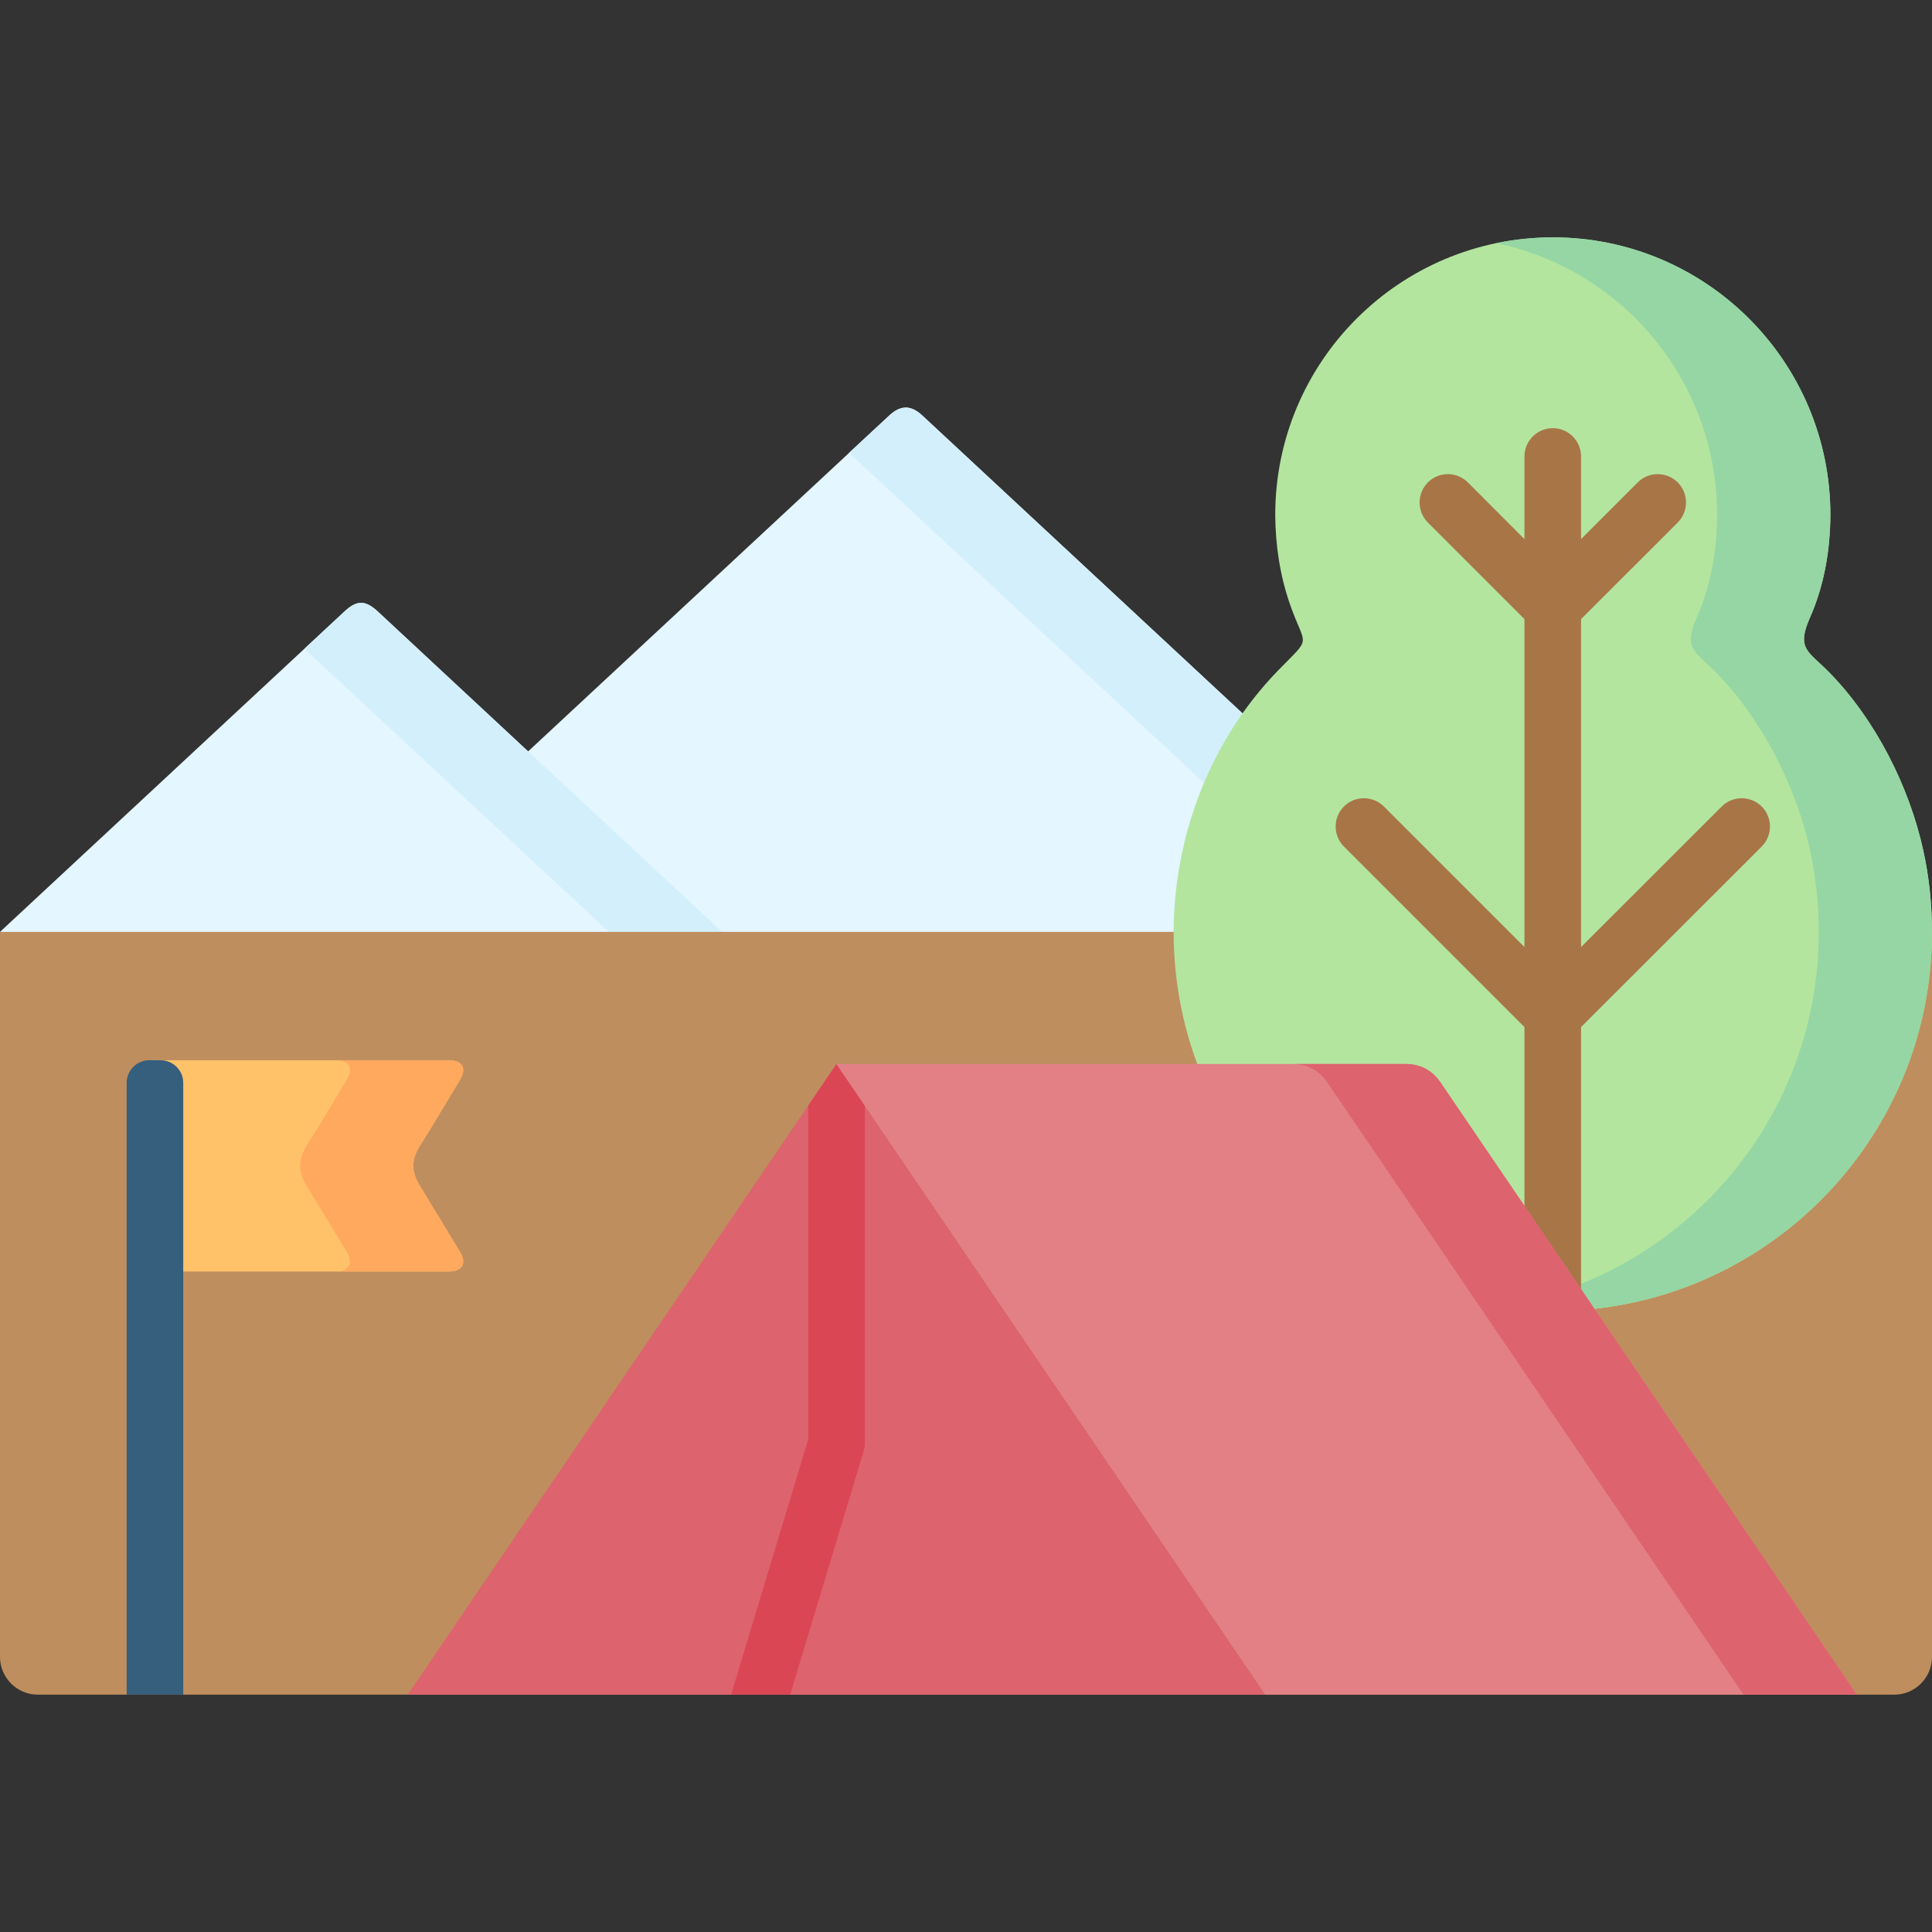 <svg id="Capa_1" enable-background="new 0 0 512 512" height="512" viewBox="0 0 512 512" width="512" xmlns="http://www.w3.org/2000/svg"><rect x="0" y="0" width="512" height="512" fill="#333333" stroke="none"/><g><g clip-rule="evenodd" fill-rule="evenodd"><path d="m244.435 110.127 147.091 136.83-198.144 11.508-193.382-11.507 91.305-84.927c3.401-3.175 5.669-2.863 8.788 0l39.855 37.106 95.699-89.009c3.204-2.977 5.925-2.665 8.788-.001z" fill="#e4f6ff"/><path d="m100.093 162.03 91.276 84.927h-29.991l-80.703-75.034 10.63-9.893c3.401-3.175 5.67-2.863 8.788 0zm144.342-51.903 147.091 136.83h-29.991l-136.518-126.965 10.63-9.865c3.204-2.976 5.925-2.664 8.788 0z" fill="#d3effb"/><path d="m10.006 449.099h492.016c5.499 0 9.978-4.508 9.978-10.007v-192.134h-512v192.134c0 5.499 4.507 10.007 10.006 10.007z" fill="#bf8e5e"/><path d="m221.672 281.966 56.835 83.566 56.807 83.567h-113.642-113.613l56.806-83.567z" fill="#dd636e"/><path d="m221.672 281.966 7.512 11.027v89.491c0 .907-.17 1.757-.454 2.58l-19.332 64.036h-15.648l20.438-67.664v-88.442z" fill="#db4655"/><path d="m512 246.958c0 55.503-44.986 100.489-100.489 100.489s-100.49-44.986-100.49-100.489c.085-25.484 9.751-50.769 27.553-69.138 9.326-9.609 7.398-5.811 3.26-17.745-2.636-7.597-3.827-15.591-3.883-23.613 0-40.621 32.939-73.56 73.56-73.56s73.56 32.939 73.56 73.56c-.057 9.355-1.616 18.625-5.415 27.213-3.713 8.419-.368 8.9 5.188 14.598 12.161 12.444 21.119 30.133 24.832 47.056 1.587 7.2 2.296 14.258 2.324 21.629z" fill="#b3e59f"/><path d="m512 246.958c0 55.503-44.986 100.489-100.489 100.489-5.103 0-10.12-.369-14.996-1.106 48.388-7.228 85.494-48.983 85.494-99.383-.028-7.37-.765-14.429-2.325-21.629-3.713-16.923-12.699-34.612-24.831-47.056-5.556-5.698-8.929-6.179-5.188-14.598 3.77-8.589 5.357-17.859 5.386-27.213 0-35.49-25.116-65.084-58.536-72.029 4.847-.992 9.865-1.531 14.996-1.531 40.621 0 73.56 32.939 73.56 73.56-.057 9.355-1.616 18.625-5.415 27.213-3.713 8.419-.368 8.9 5.188 14.598 12.161 12.444 21.119 30.133 24.832 47.056 1.587 7.2 2.296 14.258 2.324 21.629z" fill="#95d6a4"/></g><path d="m456.27 213.735c2.92-2.92 7.654-2.92 10.602 0 2.92 2.92 2.92 7.682 0 10.602l-47.878 47.849v75.261c0 4.167-3.345 7.512-7.483 7.512-4.139 0-7.512-3.345-7.512-7.512v-75.261l-47.85-47.849c-2.919-2.92-2.919-7.682 0-10.602 2.92-2.92 7.683-2.92 10.602 0l37.248 37.248v-86.911l-25.598-25.597c-2.919-2.948-2.919-7.682 0-10.63 2.92-2.92 7.682-2.92 10.602 0l14.996 15.024v-21.912c0-4.139 3.373-7.483 7.512-7.483s7.483 3.345 7.483 7.483v21.912l15.023-15.024c2.92-2.92 7.654-2.92 10.602 0 2.92 2.948 2.92 7.682 0 10.63l-25.625 25.597v86.911z" fill="#a87547"/><path clip-rule="evenodd" d="m381.803 286.926 110.269 162.172h-156.758l-113.642-167.132h150.748c3.855 0 7.03 1.502 9.383 4.96z" fill="#e28086" fill-rule="evenodd"/><path clip-rule="evenodd" d="m381.803 286.926 110.269 162.172h-30.02l-110.24-162.172c-2.353-3.458-5.528-4.961-9.383-4.961h29.991c3.855.001 7.03 1.503 9.383 4.961z" fill="#dd636e" fill-rule="evenodd"/><path clip-rule="evenodd" d="m41.046 280.974h78.01c3.43 0 4.677 2.154 2.892 5.103-3.6 5.924-7.086 11.905-10.772 17.745-2.183 3.487-2.183 6.718 0 10.262l10.772 17.745c1.871 3.09.34 5.131-2.892 5.131h-78.01z" fill="#ffc269" fill-rule="evenodd"/><path clip-rule="evenodd" d="m89.066 280.974h29.991c3.43 0 4.677 2.154 2.892 5.103-3.6 5.924-7.086 11.905-10.772 17.745-2.183 3.487-2.183 6.718 0 10.262l10.772 17.745c1.871 3.09.34 5.131-2.892 5.131h-29.991c3.203 0 4.762-2.041 2.863-5.131l-10.772-17.745c-2.154-3.543-2.183-6.775 0-10.262 3.685-5.839 7.2-11.82 10.772-17.745 1.814-2.949.567-5.103-2.863-5.103z" fill="#ffa95f" fill-rule="evenodd"/><path d="m48.558 449.099h-14.995c0-54.058 0-108.087 0-162.144 0-3.288 2.693-5.981 5.981-5.981h3.005c3.316 0 6.009 2.693 6.009 5.981z" fill="#365e7d"/></g></svg>